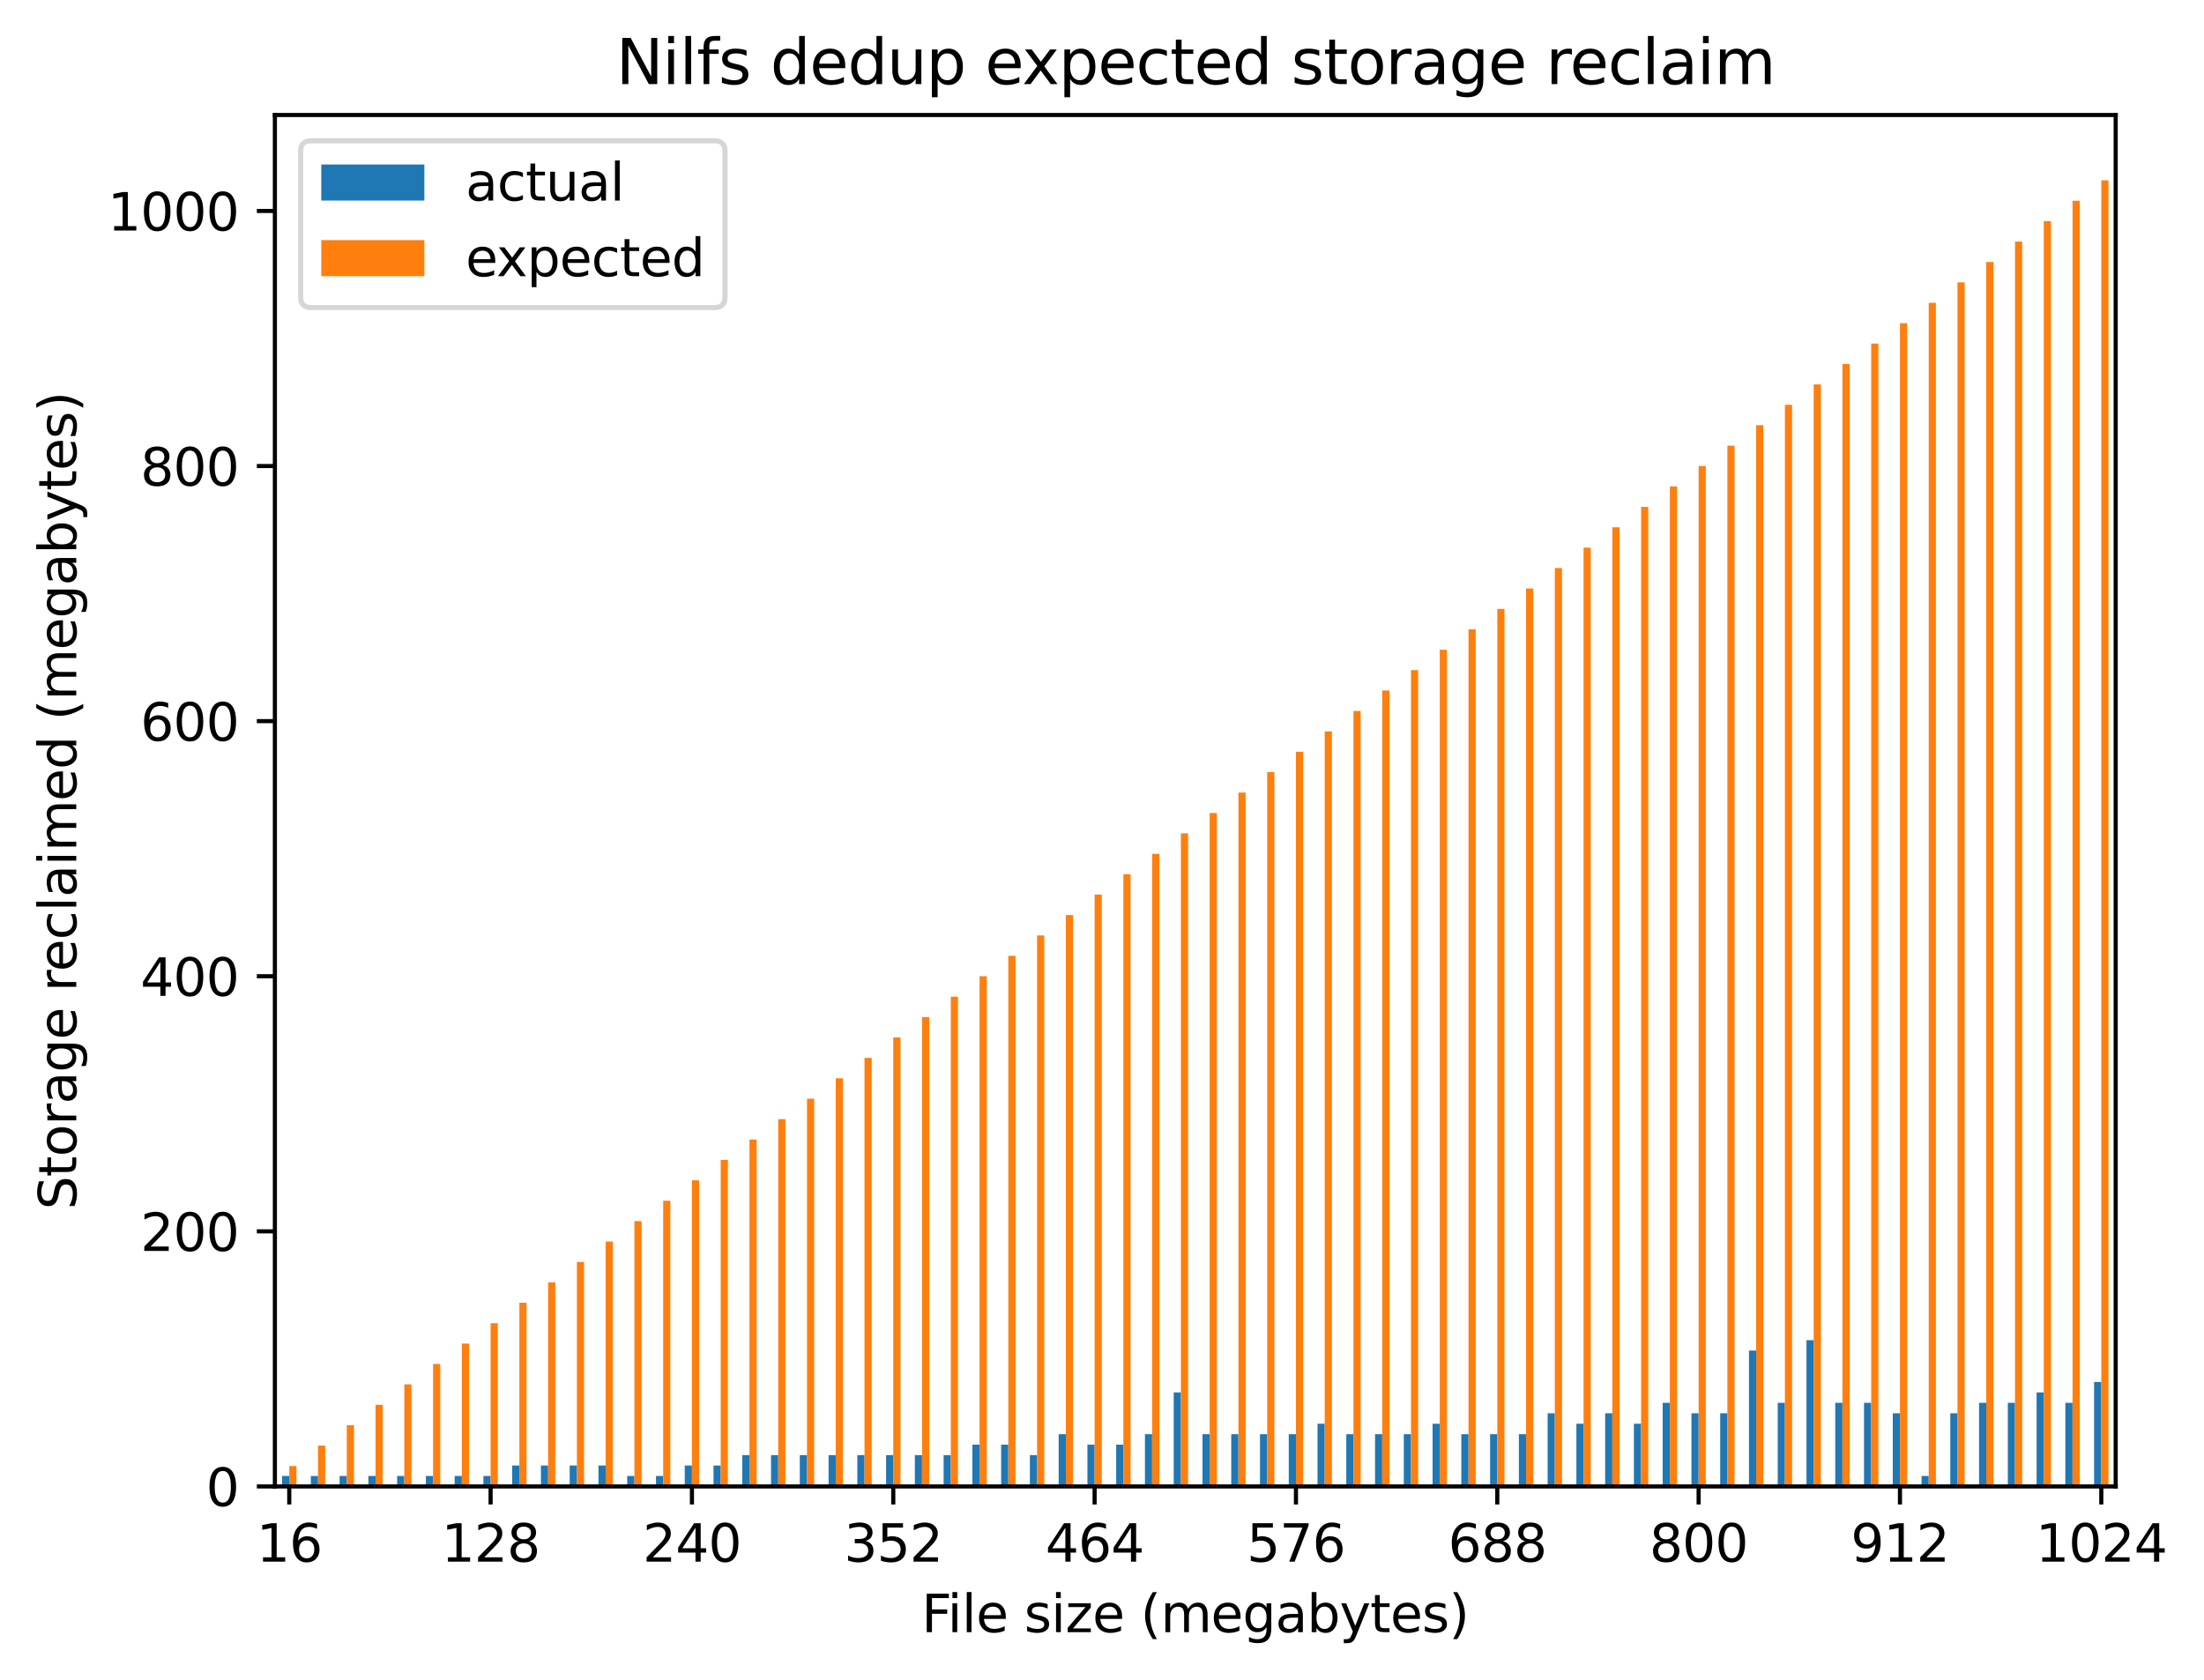 <?xml version="1.0" encoding="utf-8" standalone="no"?>
<!DOCTYPE svg PUBLIC "-//W3C//DTD SVG 1.1//EN"
  "http://www.w3.org/Graphics/SVG/1.1/DTD/svg11.dtd">
<svg xmlns:xlink="http://www.w3.org/1999/xlink" width="427.583pt" height="325.986pt" viewBox="0 0 427.583 325.986" xmlns="http://www.w3.org/2000/svg" version="1.1">
 <defs>
  <style type="text/css">*{stroke-linejoin: round; stroke-linecap: butt}</style>
 </defs>
 <g id="figure_1">
  <g id="patch_1">
   <path d="M 0 325.986 
L 427.583 325.986 
L 427.583 0 
L 0 0 
z
" style="fill: #ffffff"/>
  </g>
  <g id="axes_1">
   <g id="patch_2">
    <path d="M 53.328 288.43 
L 410.448 288.43 
L 410.448 22.318 
L 53.328 22.318 
z
" style="fill: #ffffff"/>
   </g>
   <g id="patch_3">
    <path d="M 54.723 288.43 
L 56.118 288.43 
L 56.118 286.403 
L 54.723 286.403 
z
" clip-path="url(#p78dec96e8c)" style="fill: #1f77b4"/>
   </g>
   <g id="patch_4">
    <path d="M 60.303 288.43 
L 61.698 288.43 
L 61.698 286.403 
L 60.303 286.403 
z
" clip-path="url(#p78dec96e8c)" style="fill: #1f77b4"/>
   </g>
   <g id="patch_5">
    <path d="M 65.883 288.43 
L 67.278 288.43 
L 67.278 286.403 
L 65.883 286.403 
z
" clip-path="url(#p78dec96e8c)" style="fill: #1f77b4"/>
   </g>
   <g id="patch_6">
    <path d="M 71.463 288.43 
L 72.858 288.43 
L 72.858 286.403 
L 71.463 286.403 
z
" clip-path="url(#p78dec96e8c)" style="fill: #1f77b4"/>
   </g>
   <g id="patch_7">
    <path d="M 77.043 288.43 
L 78.438 288.43 
L 78.438 286.403 
L 77.043 286.403 
z
" clip-path="url(#p78dec96e8c)" style="fill: #1f77b4"/>
   </g>
   <g id="patch_8">
    <path d="M 82.623 288.43 
L 84.018 288.43 
L 84.018 286.403 
L 82.623 286.403 
z
" clip-path="url(#p78dec96e8c)" style="fill: #1f77b4"/>
   </g>
   <g id="patch_9">
    <path d="M 88.203 288.43 
L 89.598 288.43 
L 89.598 286.403 
L 88.203 286.403 
z
" clip-path="url(#p78dec96e8c)" style="fill: #1f77b4"/>
   </g>
   <g id="patch_10">
    <path d="M 93.783 288.43 
L 95.178 288.43 
L 95.178 286.403 
L 93.783 286.403 
z
" clip-path="url(#p78dec96e8c)" style="fill: #1f77b4"/>
   </g>
   <g id="patch_11">
    <path d="M 99.363 288.43 
L 100.758 288.43 
L 100.758 284.375 
L 99.363 284.375 
z
" clip-path="url(#p78dec96e8c)" style="fill: #1f77b4"/>
   </g>
   <g id="patch_12">
    <path d="M 104.943 288.43 
L 106.338 288.43 
L 106.338 284.375 
L 104.943 284.375 
z
" clip-path="url(#p78dec96e8c)" style="fill: #1f77b4"/>
   </g>
   <g id="patch_13">
    <path d="M 110.523 288.43 
L 111.918 288.43 
L 111.918 284.375 
L 110.523 284.375 
z
" clip-path="url(#p78dec96e8c)" style="fill: #1f77b4"/>
   </g>
   <g id="patch_14">
    <path d="M 116.103 288.43 
L 117.498 288.43 
L 117.498 284.375 
L 116.103 284.375 
z
" clip-path="url(#p78dec96e8c)" style="fill: #1f77b4"/>
   </g>
   <g id="patch_15">
    <path d="M 121.683 288.43 
L 123.078 288.43 
L 123.078 286.403 
L 121.683 286.403 
z
" clip-path="url(#p78dec96e8c)" style="fill: #1f77b4"/>
   </g>
   <g id="patch_16">
    <path d="M 127.263 288.43 
L 128.658 288.43 
L 128.658 286.403 
L 127.263 286.403 
z
" clip-path="url(#p78dec96e8c)" style="fill: #1f77b4"/>
   </g>
   <g id="patch_17">
    <path d="M 132.843 288.43 
L 134.238 288.43 
L 134.238 284.375 
L 132.843 284.375 
z
" clip-path="url(#p78dec96e8c)" style="fill: #1f77b4"/>
   </g>
   <g id="patch_18">
    <path d="M 138.423 288.43 
L 139.818 288.43 
L 139.818 284.375 
L 138.423 284.375 
z
" clip-path="url(#p78dec96e8c)" style="fill: #1f77b4"/>
   </g>
   <g id="patch_19">
    <path d="M 144.003 288.43 
L 145.398 288.43 
L 145.398 282.348 
L 144.003 282.348 
z
" clip-path="url(#p78dec96e8c)" style="fill: #1f77b4"/>
   </g>
   <g id="patch_20">
    <path d="M 149.583 288.43 
L 150.978 288.43 
L 150.978 282.348 
L 149.583 282.348 
z
" clip-path="url(#p78dec96e8c)" style="fill: #1f77b4"/>
   </g>
   <g id="patch_21">
    <path d="M 155.163 288.43 
L 156.558 288.43 
L 156.558 282.348 
L 155.163 282.348 
z
" clip-path="url(#p78dec96e8c)" style="fill: #1f77b4"/>
   </g>
   <g id="patch_22">
    <path d="M 160.743 288.43 
L 162.138 288.43 
L 162.138 282.348 
L 160.743 282.348 
z
" clip-path="url(#p78dec96e8c)" style="fill: #1f77b4"/>
   </g>
   <g id="patch_23">
    <path d="M 166.323 288.43 
L 167.718 288.43 
L 167.718 282.348 
L 166.323 282.348 
z
" clip-path="url(#p78dec96e8c)" style="fill: #1f77b4"/>
   </g>
   <g id="patch_24">
    <path d="M 171.903 288.43 
L 173.298 288.43 
L 173.298 282.348 
L 171.903 282.348 
z
" clip-path="url(#p78dec96e8c)" style="fill: #1f77b4"/>
   </g>
   <g id="patch_25">
    <path d="M 177.483 288.43 
L 178.878 288.43 
L 178.878 282.348 
L 177.483 282.348 
z
" clip-path="url(#p78dec96e8c)" style="fill: #1f77b4"/>
   </g>
   <g id="patch_26">
    <path d="M 183.063 288.43 
L 184.458 288.43 
L 184.458 282.348 
L 183.063 282.348 
z
" clip-path="url(#p78dec96e8c)" style="fill: #1f77b4"/>
   </g>
   <g id="patch_27">
    <path d="M 188.643 288.43 
L 190.038 288.43 
L 190.038 280.32 
L 188.643 280.32 
z
" clip-path="url(#p78dec96e8c)" style="fill: #1f77b4"/>
   </g>
   <g id="patch_28">
    <path d="M 194.223 288.43 
L 195.618 288.43 
L 195.618 280.32 
L 194.223 280.32 
z
" clip-path="url(#p78dec96e8c)" style="fill: #1f77b4"/>
   </g>
   <g id="patch_29">
    <path d="M 199.803 288.43 
L 201.198 288.43 
L 201.198 282.348 
L 199.803 282.348 
z
" clip-path="url(#p78dec96e8c)" style="fill: #1f77b4"/>
   </g>
   <g id="patch_30">
    <path d="M 205.383 288.43 
L 206.778 288.43 
L 206.778 278.293 
L 205.383 278.293 
z
" clip-path="url(#p78dec96e8c)" style="fill: #1f77b4"/>
   </g>
   <g id="patch_31">
    <path d="M 210.963 288.43 
L 212.358 288.43 
L 212.358 280.32 
L 210.963 280.32 
z
" clip-path="url(#p78dec96e8c)" style="fill: #1f77b4"/>
   </g>
   <g id="patch_32">
    <path d="M 216.543 288.43 
L 217.938 288.43 
L 217.938 280.32 
L 216.543 280.32 
z
" clip-path="url(#p78dec96e8c)" style="fill: #1f77b4"/>
   </g>
   <g id="patch_33">
    <path d="M 222.123 288.43 
L 223.518 288.43 
L 223.518 278.293 
L 222.123 278.293 
z
" clip-path="url(#p78dec96e8c)" style="fill: #1f77b4"/>
   </g>
   <g id="patch_34">
    <path d="M 227.703 288.43 
L 229.098 288.43 
L 229.098 270.182 
L 227.703 270.182 
z
" clip-path="url(#p78dec96e8c)" style="fill: #1f77b4"/>
   </g>
   <g id="patch_35">
    <path d="M 233.283 288.43 
L 234.678 288.43 
L 234.678 278.293 
L 233.283 278.293 
z
" clip-path="url(#p78dec96e8c)" style="fill: #1f77b4"/>
   </g>
   <g id="patch_36">
    <path d="M 238.863 288.43 
L 240.258 288.43 
L 240.258 278.293 
L 238.863 278.293 
z
" clip-path="url(#p78dec96e8c)" style="fill: #1f77b4"/>
   </g>
   <g id="patch_37">
    <path d="M 244.443 288.43 
L 245.838 288.43 
L 245.838 278.293 
L 244.443 278.293 
z
" clip-path="url(#p78dec96e8c)" style="fill: #1f77b4"/>
   </g>
   <g id="patch_38">
    <path d="M 250.023 288.43 
L 251.418 288.43 
L 251.418 278.293 
L 250.023 278.293 
z
" clip-path="url(#p78dec96e8c)" style="fill: #1f77b4"/>
   </g>
   <g id="patch_39">
    <path d="M 255.603 288.43 
L 256.998 288.43 
L 256.998 276.265 
L 255.603 276.265 
z
" clip-path="url(#p78dec96e8c)" style="fill: #1f77b4"/>
   </g>
   <g id="patch_40">
    <path d="M 261.183 288.43 
L 262.578 288.43 
L 262.578 278.293 
L 261.183 278.293 
z
" clip-path="url(#p78dec96e8c)" style="fill: #1f77b4"/>
   </g>
   <g id="patch_41">
    <path d="M 266.763 288.43 
L 268.158 288.43 
L 268.158 278.293 
L 266.763 278.293 
z
" clip-path="url(#p78dec96e8c)" style="fill: #1f77b4"/>
   </g>
   <g id="patch_42">
    <path d="M 272.343 288.43 
L 273.738 288.43 
L 273.738 278.293 
L 272.343 278.293 
z
" clip-path="url(#p78dec96e8c)" style="fill: #1f77b4"/>
   </g>
   <g id="patch_43">
    <path d="M 277.923 288.43 
L 279.318 288.43 
L 279.318 276.265 
L 277.923 276.265 
z
" clip-path="url(#p78dec96e8c)" style="fill: #1f77b4"/>
   </g>
   <g id="patch_44">
    <path d="M 283.503 288.43 
L 284.898 288.43 
L 284.898 278.293 
L 283.503 278.293 
z
" clip-path="url(#p78dec96e8c)" style="fill: #1f77b4"/>
   </g>
   <g id="patch_45">
    <path d="M 289.083 288.43 
L 290.478 288.43 
L 290.478 278.293 
L 289.083 278.293 
z
" clip-path="url(#p78dec96e8c)" style="fill: #1f77b4"/>
   </g>
   <g id="patch_46">
    <path d="M 294.663 288.43 
L 296.058 288.43 
L 296.058 278.293 
L 294.663 278.293 
z
" clip-path="url(#p78dec96e8c)" style="fill: #1f77b4"/>
   </g>
   <g id="patch_47">
    <path d="M 300.243 288.43 
L 301.638 288.43 
L 301.638 274.237 
L 300.243 274.237 
z
" clip-path="url(#p78dec96e8c)" style="fill: #1f77b4"/>
   </g>
   <g id="patch_48">
    <path d="M 305.823 288.43 
L 307.218 288.43 
L 307.218 276.265 
L 305.823 276.265 
z
" clip-path="url(#p78dec96e8c)" style="fill: #1f77b4"/>
   </g>
   <g id="patch_49">
    <path d="M 311.403 288.43 
L 312.798 288.43 
L 312.798 274.237 
L 311.403 274.237 
z
" clip-path="url(#p78dec96e8c)" style="fill: #1f77b4"/>
   </g>
   <g id="patch_50">
    <path d="M 316.983 288.43 
L 318.378 288.43 
L 318.378 276.265 
L 316.983 276.265 
z
" clip-path="url(#p78dec96e8c)" style="fill: #1f77b4"/>
   </g>
   <g id="patch_51">
    <path d="M 322.563 288.43 
L 323.958 288.43 
L 323.958 272.21 
L 322.563 272.21 
z
" clip-path="url(#p78dec96e8c)" style="fill: #1f77b4"/>
   </g>
   <g id="patch_52">
    <path d="M 328.143 288.43 
L 329.538 288.43 
L 329.538 274.237 
L 328.143 274.237 
z
" clip-path="url(#p78dec96e8c)" style="fill: #1f77b4"/>
   </g>
   <g id="patch_53">
    <path d="M 333.723 288.43 
L 335.118 288.43 
L 335.118 274.237 
L 333.723 274.237 
z
" clip-path="url(#p78dec96e8c)" style="fill: #1f77b4"/>
   </g>
   <g id="patch_54">
    <path d="M 339.303 288.43 
L 340.698 288.43 
L 340.698 262.072 
L 339.303 262.072 
z
" clip-path="url(#p78dec96e8c)" style="fill: #1f77b4"/>
   </g>
   <g id="patch_55">
    <path d="M 344.883 288.43 
L 346.278 288.43 
L 346.278 272.21 
L 344.883 272.21 
z
" clip-path="url(#p78dec96e8c)" style="fill: #1f77b4"/>
   </g>
   <g id="patch_56">
    <path d="M 350.463 288.43 
L 351.858 288.43 
L 351.858 260.045 
L 350.463 260.045 
z
" clip-path="url(#p78dec96e8c)" style="fill: #1f77b4"/>
   </g>
   <g id="patch_57">
    <path d="M 356.043 288.43 
L 357.438 288.43 
L 357.438 272.21 
L 356.043 272.21 
z
" clip-path="url(#p78dec96e8c)" style="fill: #1f77b4"/>
   </g>
   <g id="patch_58">
    <path d="M 361.623 288.43 
L 363.018 288.43 
L 363.018 272.21 
L 361.623 272.21 
z
" clip-path="url(#p78dec96e8c)" style="fill: #1f77b4"/>
   </g>
   <g id="patch_59">
    <path d="M 367.203 288.43 
L 368.598 288.43 
L 368.598 274.237 
L 367.203 274.237 
z
" clip-path="url(#p78dec96e8c)" style="fill: #1f77b4"/>
   </g>
   <g id="patch_60">
    <path d="M 372.783 288.43 
L 374.178 288.43 
L 374.178 286.403 
L 372.783 286.403 
z
" clip-path="url(#p78dec96e8c)" style="fill: #1f77b4"/>
   </g>
   <g id="patch_61">
    <path d="M 378.363 288.43 
L 379.758 288.43 
L 379.758 274.237 
L 378.363 274.237 
z
" clip-path="url(#p78dec96e8c)" style="fill: #1f77b4"/>
   </g>
   <g id="patch_62">
    <path d="M 383.943 288.43 
L 385.338 288.43 
L 385.338 272.21 
L 383.943 272.21 
z
" clip-path="url(#p78dec96e8c)" style="fill: #1f77b4"/>
   </g>
   <g id="patch_63">
    <path d="M 389.523 288.43 
L 390.918 288.43 
L 390.918 272.21 
L 389.523 272.21 
z
" clip-path="url(#p78dec96e8c)" style="fill: #1f77b4"/>
   </g>
   <g id="patch_64">
    <path d="M 395.103 288.43 
L 396.498 288.43 
L 396.498 270.182 
L 395.103 270.182 
z
" clip-path="url(#p78dec96e8c)" style="fill: #1f77b4"/>
   </g>
   <g id="patch_65">
    <path d="M 400.683 288.43 
L 402.078 288.43 
L 402.078 272.21 
L 400.683 272.21 
z
" clip-path="url(#p78dec96e8c)" style="fill: #1f77b4"/>
   </g>
   <g id="patch_66">
    <path d="M 406.263 288.43 
L 407.658 288.43 
L 407.658 268.155 
L 406.263 268.155 
z
" clip-path="url(#p78dec96e8c)" style="fill: #1f77b4"/>
   </g>
   <g id="patch_67">
    <path d="M 56.118 288.43 
L 57.513 288.43 
L 57.513 284.47 
L 56.118 284.47 
z
" clip-path="url(#p78dec96e8c)" style="fill: #ff7f0e"/>
   </g>
   <g id="patch_68">
    <path d="M 61.698 288.43 
L 63.093 288.43 
L 63.093 280.51 
L 61.698 280.51 
z
" clip-path="url(#p78dec96e8c)" style="fill: #ff7f0e"/>
   </g>
   <g id="patch_69">
    <path d="M 67.278 288.43 
L 68.673 288.43 
L 68.673 276.55 
L 67.278 276.55 
z
" clip-path="url(#p78dec96e8c)" style="fill: #ff7f0e"/>
   </g>
   <g id="patch_70">
    <path d="M 72.858 288.43 
L 74.253 288.43 
L 74.253 272.59 
L 72.858 272.59 
z
" clip-path="url(#p78dec96e8c)" style="fill: #ff7f0e"/>
   </g>
   <g id="patch_71">
    <path d="M 78.438 288.43 
L 79.833 288.43 
L 79.833 268.63 
L 78.438 268.63 
z
" clip-path="url(#p78dec96e8c)" style="fill: #ff7f0e"/>
   </g>
   <g id="patch_72">
    <path d="M 84.018 288.43 
L 85.413 288.43 
L 85.413 264.67 
L 84.018 264.67 
z
" clip-path="url(#p78dec96e8c)" style="fill: #ff7f0e"/>
   </g>
   <g id="patch_73">
    <path d="M 89.598 288.43 
L 90.993 288.43 
L 90.993 260.71 
L 89.598 260.71 
z
" clip-path="url(#p78dec96e8c)" style="fill: #ff7f0e"/>
   </g>
   <g id="patch_74">
    <path d="M 95.178 288.43 
L 96.573 288.43 
L 96.573 256.75 
L 95.178 256.75 
z
" clip-path="url(#p78dec96e8c)" style="fill: #ff7f0e"/>
   </g>
   <g id="patch_75">
    <path d="M 100.758 288.43 
L 102.153 288.43 
L 102.153 252.79 
L 100.758 252.79 
z
" clip-path="url(#p78dec96e8c)" style="fill: #ff7f0e"/>
   </g>
   <g id="patch_76">
    <path d="M 106.338 288.43 
L 107.733 288.43 
L 107.733 248.83 
L 106.338 248.83 
z
" clip-path="url(#p78dec96e8c)" style="fill: #ff7f0e"/>
   </g>
   <g id="patch_77">
    <path d="M 111.918 288.43 
L 113.313 288.43 
L 113.313 244.87 
L 111.918 244.87 
z
" clip-path="url(#p78dec96e8c)" style="fill: #ff7f0e"/>
   </g>
   <g id="patch_78">
    <path d="M 117.498 288.43 
L 118.893 288.43 
L 118.893 240.91 
L 117.498 240.91 
z
" clip-path="url(#p78dec96e8c)" style="fill: #ff7f0e"/>
   </g>
   <g id="patch_79">
    <path d="M 123.078 288.43 
L 124.473 288.43 
L 124.473 236.95 
L 123.078 236.95 
z
" clip-path="url(#p78dec96e8c)" style="fill: #ff7f0e"/>
   </g>
   <g id="patch_80">
    <path d="M 128.658 288.43 
L 130.053 288.43 
L 130.053 232.99 
L 128.658 232.99 
z
" clip-path="url(#p78dec96e8c)" style="fill: #ff7f0e"/>
   </g>
   <g id="patch_81">
    <path d="M 134.238 288.43 
L 135.633 288.43 
L 135.633 229.03 
L 134.238 229.03 
z
" clip-path="url(#p78dec96e8c)" style="fill: #ff7f0e"/>
   </g>
   <g id="patch_82">
    <path d="M 139.818 288.43 
L 141.213 288.43 
L 141.213 225.07 
L 139.818 225.07 
z
" clip-path="url(#p78dec96e8c)" style="fill: #ff7f0e"/>
   </g>
   <g id="patch_83">
    <path d="M 145.398 288.43 
L 146.793 288.43 
L 146.793 221.11 
L 145.398 221.11 
z
" clip-path="url(#p78dec96e8c)" style="fill: #ff7f0e"/>
   </g>
   <g id="patch_84">
    <path d="M 150.978 288.43 
L 152.373 288.43 
L 152.373 217.15 
L 150.978 217.15 
z
" clip-path="url(#p78dec96e8c)" style="fill: #ff7f0e"/>
   </g>
   <g id="patch_85">
    <path d="M 156.558 288.43 
L 157.953 288.43 
L 157.953 213.19 
L 156.558 213.19 
z
" clip-path="url(#p78dec96e8c)" style="fill: #ff7f0e"/>
   </g>
   <g id="patch_86">
    <path d="M 162.138 288.43 
L 163.533 288.43 
L 163.533 209.23 
L 162.138 209.23 
z
" clip-path="url(#p78dec96e8c)" style="fill: #ff7f0e"/>
   </g>
   <g id="patch_87">
    <path d="M 167.718 288.43 
L 169.113 288.43 
L 169.113 205.27 
L 167.718 205.27 
z
" clip-path="url(#p78dec96e8c)" style="fill: #ff7f0e"/>
   </g>
   <g id="patch_88">
    <path d="M 173.298 288.43 
L 174.693 288.43 
L 174.693 201.31 
L 173.298 201.31 
z
" clip-path="url(#p78dec96e8c)" style="fill: #ff7f0e"/>
   </g>
   <g id="patch_89">
    <path d="M 178.878 288.43 
L 180.273 288.43 
L 180.273 197.35 
L 178.878 197.35 
z
" clip-path="url(#p78dec96e8c)" style="fill: #ff7f0e"/>
   </g>
   <g id="patch_90">
    <path d="M 184.458 288.43 
L 185.853 288.43 
L 185.853 193.39 
L 184.458 193.39 
z
" clip-path="url(#p78dec96e8c)" style="fill: #ff7f0e"/>
   </g>
   <g id="patch_91">
    <path d="M 190.038 288.43 
L 191.433 288.43 
L 191.433 189.43 
L 190.038 189.43 
z
" clip-path="url(#p78dec96e8c)" style="fill: #ff7f0e"/>
   </g>
   <g id="patch_92">
    <path d="M 195.618 288.43 
L 197.013 288.43 
L 197.013 185.47 
L 195.618 185.47 
z
" clip-path="url(#p78dec96e8c)" style="fill: #ff7f0e"/>
   </g>
   <g id="patch_93">
    <path d="M 201.198 288.43 
L 202.593 288.43 
L 202.593 181.51 
L 201.198 181.51 
z
" clip-path="url(#p78dec96e8c)" style="fill: #ff7f0e"/>
   </g>
   <g id="patch_94">
    <path d="M 206.778 288.43 
L 208.173 288.43 
L 208.173 177.55 
L 206.778 177.55 
z
" clip-path="url(#p78dec96e8c)" style="fill: #ff7f0e"/>
   </g>
   <g id="patch_95">
    <path d="M 212.358 288.43 
L 213.753 288.43 
L 213.753 173.59 
L 212.358 173.59 
z
" clip-path="url(#p78dec96e8c)" style="fill: #ff7f0e"/>
   </g>
   <g id="patch_96">
    <path d="M 217.938 288.43 
L 219.333 288.43 
L 219.333 169.63 
L 217.938 169.63 
z
" clip-path="url(#p78dec96e8c)" style="fill: #ff7f0e"/>
   </g>
   <g id="patch_97">
    <path d="M 223.518 288.43 
L 224.913 288.43 
L 224.913 165.67 
L 223.518 165.67 
z
" clip-path="url(#p78dec96e8c)" style="fill: #ff7f0e"/>
   </g>
   <g id="patch_98">
    <path d="M 229.098 288.43 
L 230.493 288.43 
L 230.493 161.71 
L 229.098 161.71 
z
" clip-path="url(#p78dec96e8c)" style="fill: #ff7f0e"/>
   </g>
   <g id="patch_99">
    <path d="M 234.678 288.43 
L 236.073 288.43 
L 236.073 157.75 
L 234.678 157.75 
z
" clip-path="url(#p78dec96e8c)" style="fill: #ff7f0e"/>
   </g>
   <g id="patch_100">
    <path d="M 240.258 288.43 
L 241.653 288.43 
L 241.653 153.79 
L 240.258 153.79 
z
" clip-path="url(#p78dec96e8c)" style="fill: #ff7f0e"/>
   </g>
   <g id="patch_101">
    <path d="M 245.838 288.43 
L 247.233 288.43 
L 247.233 149.83 
L 245.838 149.83 
z
" clip-path="url(#p78dec96e8c)" style="fill: #ff7f0e"/>
   </g>
   <g id="patch_102">
    <path d="M 251.418 288.43 
L 252.813 288.43 
L 252.813 145.87 
L 251.418 145.87 
z
" clip-path="url(#p78dec96e8c)" style="fill: #ff7f0e"/>
   </g>
   <g id="patch_103">
    <path d="M 256.998 288.43 
L 258.393 288.43 
L 258.393 141.91 
L 256.998 141.91 
z
" clip-path="url(#p78dec96e8c)" style="fill: #ff7f0e"/>
   </g>
   <g id="patch_104">
    <path d="M 262.578 288.43 
L 263.973 288.43 
L 263.973 137.95 
L 262.578 137.95 
z
" clip-path="url(#p78dec96e8c)" style="fill: #ff7f0e"/>
   </g>
   <g id="patch_105">
    <path d="M 268.158 288.43 
L 269.553 288.43 
L 269.553 133.99 
L 268.158 133.99 
z
" clip-path="url(#p78dec96e8c)" style="fill: #ff7f0e"/>
   </g>
   <g id="patch_106">
    <path d="M 273.738 288.43 
L 275.133 288.43 
L 275.133 130.03 
L 273.738 130.03 
z
" clip-path="url(#p78dec96e8c)" style="fill: #ff7f0e"/>
   </g>
   <g id="patch_107">
    <path d="M 279.318 288.43 
L 280.713 288.43 
L 280.713 126.07 
L 279.318 126.07 
z
" clip-path="url(#p78dec96e8c)" style="fill: #ff7f0e"/>
   </g>
   <g id="patch_108">
    <path d="M 284.898 288.43 
L 286.293 288.43 
L 286.293 122.11 
L 284.898 122.11 
z
" clip-path="url(#p78dec96e8c)" style="fill: #ff7f0e"/>
   </g>
   <g id="patch_109">
    <path d="M 290.478 288.43 
L 291.873 288.43 
L 291.873 118.15 
L 290.478 118.15 
z
" clip-path="url(#p78dec96e8c)" style="fill: #ff7f0e"/>
   </g>
   <g id="patch_110">
    <path d="M 296.058 288.43 
L 297.453 288.43 
L 297.453 114.19 
L 296.058 114.19 
z
" clip-path="url(#p78dec96e8c)" style="fill: #ff7f0e"/>
   </g>
   <g id="patch_111">
    <path d="M 301.638 288.43 
L 303.033 288.43 
L 303.033 110.23 
L 301.638 110.23 
z
" clip-path="url(#p78dec96e8c)" style="fill: #ff7f0e"/>
   </g>
   <g id="patch_112">
    <path d="M 307.218 288.43 
L 308.613 288.43 
L 308.613 106.27 
L 307.218 106.27 
z
" clip-path="url(#p78dec96e8c)" style="fill: #ff7f0e"/>
   </g>
   <g id="patch_113">
    <path d="M 312.798 288.43 
L 314.193 288.43 
L 314.193 102.31 
L 312.798 102.31 
z
" clip-path="url(#p78dec96e8c)" style="fill: #ff7f0e"/>
   </g>
   <g id="patch_114">
    <path d="M 318.378 288.43 
L 319.773 288.43 
L 319.773 98.35 
L 318.378 98.35 
z
" clip-path="url(#p78dec96e8c)" style="fill: #ff7f0e"/>
   </g>
   <g id="patch_115">
    <path d="M 323.958 288.43 
L 325.353 288.43 
L 325.353 94.39 
L 323.958 94.39 
z
" clip-path="url(#p78dec96e8c)" style="fill: #ff7f0e"/>
   </g>
   <g id="patch_116">
    <path d="M 329.538 288.43 
L 330.933 288.43 
L 330.933 90.43 
L 329.538 90.43 
z
" clip-path="url(#p78dec96e8c)" style="fill: #ff7f0e"/>
   </g>
   <g id="patch_117">
    <path d="M 335.118 288.43 
L 336.513 288.43 
L 336.513 86.47 
L 335.118 86.47 
z
" clip-path="url(#p78dec96e8c)" style="fill: #ff7f0e"/>
   </g>
   <g id="patch_118">
    <path d="M 340.698 288.43 
L 342.093 288.43 
L 342.093 82.51 
L 340.698 82.51 
z
" clip-path="url(#p78dec96e8c)" style="fill: #ff7f0e"/>
   </g>
   <g id="patch_119">
    <path d="M 346.278 288.43 
L 347.673 288.43 
L 347.673 78.55 
L 346.278 78.55 
z
" clip-path="url(#p78dec96e8c)" style="fill: #ff7f0e"/>
   </g>
   <g id="patch_120">
    <path d="M 351.858 288.43 
L 353.253 288.43 
L 353.253 74.59 
L 351.858 74.59 
z
" clip-path="url(#p78dec96e8c)" style="fill: #ff7f0e"/>
   </g>
   <g id="patch_121">
    <path d="M 357.438 288.43 
L 358.833 288.43 
L 358.833 70.63 
L 357.438 70.63 
z
" clip-path="url(#p78dec96e8c)" style="fill: #ff7f0e"/>
   </g>
   <g id="patch_122">
    <path d="M 363.018 288.43 
L 364.413 288.43 
L 364.413 66.67 
L 363.018 66.67 
z
" clip-path="url(#p78dec96e8c)" style="fill: #ff7f0e"/>
   </g>
   <g id="patch_123">
    <path d="M 368.598 288.43 
L 369.993 288.43 
L 369.993 62.71 
L 368.598 62.71 
z
" clip-path="url(#p78dec96e8c)" style="fill: #ff7f0e"/>
   </g>
   <g id="patch_124">
    <path d="M 374.178 288.43 
L 375.573 288.43 
L 375.573 58.75 
L 374.178 58.75 
z
" clip-path="url(#p78dec96e8c)" style="fill: #ff7f0e"/>
   </g>
   <g id="patch_125">
    <path d="M 379.758 288.43 
L 381.153 288.43 
L 381.153 54.79 
L 379.758 54.79 
z
" clip-path="url(#p78dec96e8c)" style="fill: #ff7f0e"/>
   </g>
   <g id="patch_126">
    <path d="M 385.338 288.43 
L 386.733 288.43 
L 386.733 50.83 
L 385.338 50.83 
z
" clip-path="url(#p78dec96e8c)" style="fill: #ff7f0e"/>
   </g>
   <g id="patch_127">
    <path d="M 390.918 288.43 
L 392.313 288.43 
L 392.313 46.87 
L 390.918 46.87 
z
" clip-path="url(#p78dec96e8c)" style="fill: #ff7f0e"/>
   </g>
   <g id="patch_128">
    <path d="M 396.498 288.43 
L 397.893 288.43 
L 397.893 42.91 
L 396.498 42.91 
z
" clip-path="url(#p78dec96e8c)" style="fill: #ff7f0e"/>
   </g>
   <g id="patch_129">
    <path d="M 402.078 288.43 
L 403.473 288.43 
L 403.473 38.95 
L 402.078 38.95 
z
" clip-path="url(#p78dec96e8c)" style="fill: #ff7f0e"/>
   </g>
   <g id="patch_130">
    <path d="M 407.658 288.43 
L 409.053 288.43 
L 409.053 34.99 
L 407.658 34.99 
z
" clip-path="url(#p78dec96e8c)" style="fill: #ff7f0e"/>
   </g>
   <g id="matplotlib.axis_1">
    <g id="xtick_1">
     <g id="line2d_1">
      <defs>
       <path id="mc621e37def" d="M 0 0 
L 0 3.5 
" style="stroke: #000000; stroke-width: 0.8"/>
      </defs>
      <g>
       <use xlink:href="#mc621e37def" x="56.118" y="288.43" style="stroke: #000000; stroke-width: 0.8"/>
      </g>
     </g>
     <g id="text_1">
      <!-- 16 -->
      <g transform="translate(49.756 303.029) scale(0.1 -0.1)">
       <defs>
        <path id="DejaVuSans-31" d="M 794 531 
L 1825 531 
L 1825 4091 
L 703 3866 
L 703 4441 
L 1819 4666 
L 2450 4666 
L 2450 531 
L 3481 531 
L 3481 0 
L 794 0 
L 794 531 
z
" transform="scale(0.016)"/>
        <path id="DejaVuSans-36" d="M 2113 2584 
Q 1688 2584 1439 2293 
Q 1191 2003 1191 1497 
Q 1191 994 1439 701 
Q 1688 409 2113 409 
Q 2538 409 2786 701 
Q 3034 994 3034 1497 
Q 3034 2003 2786 2293 
Q 2538 2584 2113 2584 
z
M 3366 4563 
L 3366 3988 
Q 3128 4100 2886 4159 
Q 2644 4219 2406 4219 
Q 1781 4219 1451 3797 
Q 1122 3375 1075 2522 
Q 1259 2794 1537 2939 
Q 1816 3084 2150 3084 
Q 2853 3084 3261 2657 
Q 3669 2231 3669 1497 
Q 3669 778 3244 343 
Q 2819 -91 2113 -91 
Q 1303 -91 875 529 
Q 447 1150 447 2328 
Q 447 3434 972 4092 
Q 1497 4750 2381 4750 
Q 2619 4750 2861 4703 
Q 3103 4656 3366 4563 
z
" transform="scale(0.016)"/>
       </defs>
       <use xlink:href="#DejaVuSans-31"/>
       <use xlink:href="#DejaVuSans-36" x="63.623"/>
      </g>
     </g>
    </g>
    <g id="xtick_2">
     <g id="line2d_2">
      <g>
       <use xlink:href="#mc621e37def" x="95.178" y="288.43" style="stroke: #000000; stroke-width: 0.8"/>
      </g>
     </g>
     <g id="text_2">
      <!-- 128 -->
      <g transform="translate(85.634 303.029) scale(0.1 -0.1)">
       <defs>
        <path id="DejaVuSans-32" d="M 1228 531 
L 3431 531 
L 3431 0 
L 469 0 
L 469 531 
Q 828 903 1448 1529 
Q 2069 2156 2228 2338 
Q 2531 2678 2651 2914 
Q 2772 3150 2772 3378 
Q 2772 3750 2511 3984 
Q 2250 4219 1831 4219 
Q 1534 4219 1204 4116 
Q 875 4013 500 3803 
L 500 4441 
Q 881 4594 1212 4672 
Q 1544 4750 1819 4750 
Q 2544 4750 2975 4387 
Q 3406 4025 3406 3419 
Q 3406 3131 3298 2873 
Q 3191 2616 2906 2266 
Q 2828 2175 2409 1742 
Q 1991 1309 1228 531 
z
" transform="scale(0.016)"/>
        <path id="DejaVuSans-38" d="M 2034 2216 
Q 1584 2216 1326 1975 
Q 1069 1734 1069 1313 
Q 1069 891 1326 650 
Q 1584 409 2034 409 
Q 2484 409 2743 651 
Q 3003 894 3003 1313 
Q 3003 1734 2745 1975 
Q 2488 2216 2034 2216 
z
M 1403 2484 
Q 997 2584 770 2862 
Q 544 3141 544 3541 
Q 544 4100 942 4425 
Q 1341 4750 2034 4750 
Q 2731 4750 3128 4425 
Q 3525 4100 3525 3541 
Q 3525 3141 3298 2862 
Q 3072 2584 2669 2484 
Q 3125 2378 3379 2068 
Q 3634 1759 3634 1313 
Q 3634 634 3220 271 
Q 2806 -91 2034 -91 
Q 1263 -91 848 271 
Q 434 634 434 1313 
Q 434 1759 690 2068 
Q 947 2378 1403 2484 
z
M 1172 3481 
Q 1172 3119 1398 2916 
Q 1625 2713 2034 2713 
Q 2441 2713 2670 2916 
Q 2900 3119 2900 3481 
Q 2900 3844 2670 4047 
Q 2441 4250 2034 4250 
Q 1625 4250 1398 4047 
Q 1172 3844 1172 3481 
z
" transform="scale(0.016)"/>
       </defs>
       <use xlink:href="#DejaVuSans-31"/>
       <use xlink:href="#DejaVuSans-32" x="63.623"/>
       <use xlink:href="#DejaVuSans-38" x="127.246"/>
      </g>
     </g>
    </g>
    <g id="xtick_3">
     <g id="line2d_3">
      <g>
       <use xlink:href="#mc621e37def" x="134.238" y="288.43" style="stroke: #000000; stroke-width: 0.8"/>
      </g>
     </g>
     <g id="text_3">
      <!-- 240 -->
      <g transform="translate(124.694 303.029) scale(0.1 -0.1)">
       <defs>
        <path id="DejaVuSans-34" d="M 2419 4116 
L 825 1625 
L 2419 1625 
L 2419 4116 
z
M 2253 4666 
L 3047 4666 
L 3047 1625 
L 3713 1625 
L 3713 1100 
L 3047 1100 
L 3047 0 
L 2419 0 
L 2419 1100 
L 313 1100 
L 313 1709 
L 2253 4666 
z
" transform="scale(0.016)"/>
        <path id="DejaVuSans-30" d="M 2034 4250 
Q 1547 4250 1301 3770 
Q 1056 3291 1056 2328 
Q 1056 1369 1301 889 
Q 1547 409 2034 409 
Q 2525 409 2770 889 
Q 3016 1369 3016 2328 
Q 3016 3291 2770 3770 
Q 2525 4250 2034 4250 
z
M 2034 4750 
Q 2819 4750 3233 4129 
Q 3647 3509 3647 2328 
Q 3647 1150 3233 529 
Q 2819 -91 2034 -91 
Q 1250 -91 836 529 
Q 422 1150 422 2328 
Q 422 3509 836 4129 
Q 1250 4750 2034 4750 
z
" transform="scale(0.016)"/>
       </defs>
       <use xlink:href="#DejaVuSans-32"/>
       <use xlink:href="#DejaVuSans-34" x="63.623"/>
       <use xlink:href="#DejaVuSans-30" x="127.246"/>
      </g>
     </g>
    </g>
    <g id="xtick_4">
     <g id="line2d_4">
      <g>
       <use xlink:href="#mc621e37def" x="173.298" y="288.43" style="stroke: #000000; stroke-width: 0.8"/>
      </g>
     </g>
     <g id="text_4">
      <!-- 352 -->
      <g transform="translate(163.754 303.029) scale(0.1 -0.1)">
       <defs>
        <path id="DejaVuSans-33" d="M 2597 2516 
Q 3050 2419 3304 2112 
Q 3559 1806 3559 1356 
Q 3559 666 3084 287 
Q 2609 -91 1734 -91 
Q 1441 -91 1130 -33 
Q 819 25 488 141 
L 488 750 
Q 750 597 1062 519 
Q 1375 441 1716 441 
Q 2309 441 2620 675 
Q 2931 909 2931 1356 
Q 2931 1769 2642 2001 
Q 2353 2234 1838 2234 
L 1294 2234 
L 1294 2753 
L 1863 2753 
Q 2328 2753 2575 2939 
Q 2822 3125 2822 3475 
Q 2822 3834 2567 4026 
Q 2313 4219 1838 4219 
Q 1578 4219 1281 4162 
Q 984 4106 628 3988 
L 628 4550 
Q 988 4650 1302 4700 
Q 1616 4750 1894 4750 
Q 2613 4750 3031 4423 
Q 3450 4097 3450 3541 
Q 3450 3153 3228 2886 
Q 3006 2619 2597 2516 
z
" transform="scale(0.016)"/>
        <path id="DejaVuSans-35" d="M 691 4666 
L 3169 4666 
L 3169 4134 
L 1269 4134 
L 1269 2991 
Q 1406 3038 1543 3061 
Q 1681 3084 1819 3084 
Q 2600 3084 3056 2656 
Q 3513 2228 3513 1497 
Q 3513 744 3044 326 
Q 2575 -91 1722 -91 
Q 1428 -91 1123 -41 
Q 819 9 494 109 
L 494 744 
Q 775 591 1075 516 
Q 1375 441 1709 441 
Q 2250 441 2565 725 
Q 2881 1009 2881 1497 
Q 2881 1984 2565 2268 
Q 2250 2553 1709 2553 
Q 1456 2553 1204 2497 
Q 953 2441 691 2322 
L 691 4666 
z
" transform="scale(0.016)"/>
       </defs>
       <use xlink:href="#DejaVuSans-33"/>
       <use xlink:href="#DejaVuSans-35" x="63.623"/>
       <use xlink:href="#DejaVuSans-32" x="127.246"/>
      </g>
     </g>
    </g>
    <g id="xtick_5">
     <g id="line2d_5">
      <g>
       <use xlink:href="#mc621e37def" x="212.358" y="288.43" style="stroke: #000000; stroke-width: 0.8"/>
      </g>
     </g>
     <g id="text_5">
      <!-- 464 -->
      <g transform="translate(202.814 303.029) scale(0.1 -0.1)">
       <use xlink:href="#DejaVuSans-34"/>
       <use xlink:href="#DejaVuSans-36" x="63.623"/>
       <use xlink:href="#DejaVuSans-34" x="127.246"/>
      </g>
     </g>
    </g>
    <g id="xtick_6">
     <g id="line2d_6">
      <g>
       <use xlink:href="#mc621e37def" x="251.418" y="288.43" style="stroke: #000000; stroke-width: 0.8"/>
      </g>
     </g>
     <g id="text_6">
      <!-- 576 -->
      <g transform="translate(241.874 303.029) scale(0.1 -0.1)">
       <defs>
        <path id="DejaVuSans-37" d="M 525 4666 
L 3525 4666 
L 3525 4397 
L 1831 0 
L 1172 0 
L 2766 4134 
L 525 4134 
L 525 4666 
z
" transform="scale(0.016)"/>
       </defs>
       <use xlink:href="#DejaVuSans-35"/>
       <use xlink:href="#DejaVuSans-37" x="63.623"/>
       <use xlink:href="#DejaVuSans-36" x="127.246"/>
      </g>
     </g>
    </g>
    <g id="xtick_7">
     <g id="line2d_7">
      <g>
       <use xlink:href="#mc621e37def" x="290.478" y="288.43" style="stroke: #000000; stroke-width: 0.8"/>
      </g>
     </g>
     <g id="text_7">
      <!-- 688 -->
      <g transform="translate(280.934 303.029) scale(0.1 -0.1)">
       <use xlink:href="#DejaVuSans-36"/>
       <use xlink:href="#DejaVuSans-38" x="63.623"/>
       <use xlink:href="#DejaVuSans-38" x="127.246"/>
      </g>
     </g>
    </g>
    <g id="xtick_8">
     <g id="line2d_8">
      <g>
       <use xlink:href="#mc621e37def" x="329.538" y="288.43" style="stroke: #000000; stroke-width: 0.8"/>
      </g>
     </g>
     <g id="text_8">
      <!-- 800 -->
      <g transform="translate(319.994 303.029) scale(0.1 -0.1)">
       <use xlink:href="#DejaVuSans-38"/>
       <use xlink:href="#DejaVuSans-30" x="63.623"/>
       <use xlink:href="#DejaVuSans-30" x="127.246"/>
      </g>
     </g>
    </g>
    <g id="xtick_9">
     <g id="line2d_9">
      <g>
       <use xlink:href="#mc621e37def" x="368.598" y="288.43" style="stroke: #000000; stroke-width: 0.8"/>
      </g>
     </g>
     <g id="text_9">
      <!-- 912 -->
      <g transform="translate(359.054 303.029) scale(0.1 -0.1)">
       <defs>
        <path id="DejaVuSans-39" d="M 703 97 
L 703 672 
Q 941 559 1184 500 
Q 1428 441 1663 441 
Q 2288 441 2617 861 
Q 2947 1281 2994 2138 
Q 2813 1869 2534 1725 
Q 2256 1581 1919 1581 
Q 1219 1581 811 2004 
Q 403 2428 403 3163 
Q 403 3881 828 4315 
Q 1253 4750 1959 4750 
Q 2769 4750 3195 4129 
Q 3622 3509 3622 2328 
Q 3622 1225 3098 567 
Q 2575 -91 1691 -91 
Q 1453 -91 1209 -44 
Q 966 3 703 97 
z
M 1959 2075 
Q 2384 2075 2632 2365 
Q 2881 2656 2881 3163 
Q 2881 3666 2632 3958 
Q 2384 4250 1959 4250 
Q 1534 4250 1286 3958 
Q 1038 3666 1038 3163 
Q 1038 2656 1286 2365 
Q 1534 2075 1959 2075 
z
" transform="scale(0.016)"/>
       </defs>
       <use xlink:href="#DejaVuSans-39"/>
       <use xlink:href="#DejaVuSans-31" x="63.623"/>
       <use xlink:href="#DejaVuSans-32" x="127.246"/>
      </g>
     </g>
    </g>
    <g id="xtick_10">
     <g id="line2d_10">
      <g>
       <use xlink:href="#mc621e37def" x="407.658" y="288.43" style="stroke: #000000; stroke-width: 0.8"/>
      </g>
     </g>
     <g id="text_10">
      <!-- 1024 -->
      <g transform="translate(394.933 303.029) scale(0.1 -0.1)">
       <use xlink:href="#DejaVuSans-31"/>
       <use xlink:href="#DejaVuSans-30" x="63.623"/>
       <use xlink:href="#DejaVuSans-32" x="127.246"/>
       <use xlink:href="#DejaVuSans-34" x="190.869"/>
      </g>
     </g>
    </g>
    <g id="text_11">
     <!-- File size (megabytes) -->
     <g transform="translate(178.786 316.707) scale(0.1 -0.1)">
      <defs>
       <path id="DejaVuSans-46" d="M 628 4666 
L 3309 4666 
L 3309 4134 
L 1259 4134 
L 1259 2759 
L 3109 2759 
L 3109 2228 
L 1259 2228 
L 1259 0 
L 628 0 
L 628 4666 
z
" transform="scale(0.016)"/>
       <path id="DejaVuSans-69" d="M 603 3500 
L 1178 3500 
L 1178 0 
L 603 0 
L 603 3500 
z
M 603 4863 
L 1178 4863 
L 1178 4134 
L 603 4134 
L 603 4863 
z
" transform="scale(0.016)"/>
       <path id="DejaVuSans-6c" d="M 603 4863 
L 1178 4863 
L 1178 0 
L 603 0 
L 603 4863 
z
" transform="scale(0.016)"/>
       <path id="DejaVuSans-65" d="M 3597 1894 
L 3597 1613 
L 953 1613 
Q 991 1019 1311 708 
Q 1631 397 2203 397 
Q 2534 397 2845 478 
Q 3156 559 3463 722 
L 3463 178 
Q 3153 47 2828 -22 
Q 2503 -91 2169 -91 
Q 1331 -91 842 396 
Q 353 884 353 1716 
Q 353 2575 817 3079 
Q 1281 3584 2069 3584 
Q 2775 3584 3186 3129 
Q 3597 2675 3597 1894 
z
M 3022 2063 
Q 3016 2534 2758 2815 
Q 2500 3097 2075 3097 
Q 1594 3097 1305 2825 
Q 1016 2553 972 2059 
L 3022 2063 
z
" transform="scale(0.016)"/>
       <path id="DejaVuSans-20" transform="scale(0.016)"/>
       <path id="DejaVuSans-73" d="M 2834 3397 
L 2834 2853 
Q 2591 2978 2328 3040 
Q 2066 3103 1784 3103 
Q 1356 3103 1142 2972 
Q 928 2841 928 2578 
Q 928 2378 1081 2264 
Q 1234 2150 1697 2047 
L 1894 2003 
Q 2506 1872 2764 1633 
Q 3022 1394 3022 966 
Q 3022 478 2636 193 
Q 2250 -91 1575 -91 
Q 1294 -91 989 -36 
Q 684 19 347 128 
L 347 722 
Q 666 556 975 473 
Q 1284 391 1588 391 
Q 1994 391 2212 530 
Q 2431 669 2431 922 
Q 2431 1156 2273 1281 
Q 2116 1406 1581 1522 
L 1381 1569 
Q 847 1681 609 1914 
Q 372 2147 372 2553 
Q 372 3047 722 3315 
Q 1072 3584 1716 3584 
Q 2034 3584 2315 3537 
Q 2597 3491 2834 3397 
z
" transform="scale(0.016)"/>
       <path id="DejaVuSans-7a" d="M 353 3500 
L 3084 3500 
L 3084 2975 
L 922 459 
L 3084 459 
L 3084 0 
L 275 0 
L 275 525 
L 2438 3041 
L 353 3041 
L 353 3500 
z
" transform="scale(0.016)"/>
       <path id="DejaVuSans-28" d="M 1984 4856 
Q 1566 4138 1362 3434 
Q 1159 2731 1159 2009 
Q 1159 1288 1364 580 
Q 1569 -128 1984 -844 
L 1484 -844 
Q 1016 -109 783 600 
Q 550 1309 550 2009 
Q 550 2706 781 3412 
Q 1013 4119 1484 4856 
L 1984 4856 
z
" transform="scale(0.016)"/>
       <path id="DejaVuSans-6d" d="M 3328 2828 
Q 3544 3216 3844 3400 
Q 4144 3584 4550 3584 
Q 5097 3584 5394 3201 
Q 5691 2819 5691 2113 
L 5691 0 
L 5113 0 
L 5113 2094 
Q 5113 2597 4934 2840 
Q 4756 3084 4391 3084 
Q 3944 3084 3684 2787 
Q 3425 2491 3425 1978 
L 3425 0 
L 2847 0 
L 2847 2094 
Q 2847 2600 2669 2842 
Q 2491 3084 2119 3084 
Q 1678 3084 1418 2786 
Q 1159 2488 1159 1978 
L 1159 0 
L 581 0 
L 581 3500 
L 1159 3500 
L 1159 2956 
Q 1356 3278 1631 3431 
Q 1906 3584 2284 3584 
Q 2666 3584 2933 3390 
Q 3200 3197 3328 2828 
z
" transform="scale(0.016)"/>
       <path id="DejaVuSans-67" d="M 2906 1791 
Q 2906 2416 2648 2759 
Q 2391 3103 1925 3103 
Q 1463 3103 1205 2759 
Q 947 2416 947 1791 
Q 947 1169 1205 825 
Q 1463 481 1925 481 
Q 2391 481 2648 825 
Q 2906 1169 2906 1791 
z
M 3481 434 
Q 3481 -459 3084 -895 
Q 2688 -1331 1869 -1331 
Q 1566 -1331 1297 -1286 
Q 1028 -1241 775 -1147 
L 775 -588 
Q 1028 -725 1275 -790 
Q 1522 -856 1778 -856 
Q 2344 -856 2625 -561 
Q 2906 -266 2906 331 
L 2906 616 
Q 2728 306 2450 153 
Q 2172 0 1784 0 
Q 1141 0 747 490 
Q 353 981 353 1791 
Q 353 2603 747 3093 
Q 1141 3584 1784 3584 
Q 2172 3584 2450 3431 
Q 2728 3278 2906 2969 
L 2906 3500 
L 3481 3500 
L 3481 434 
z
" transform="scale(0.016)"/>
       <path id="DejaVuSans-61" d="M 2194 1759 
Q 1497 1759 1228 1600 
Q 959 1441 959 1056 
Q 959 750 1161 570 
Q 1363 391 1709 391 
Q 2188 391 2477 730 
Q 2766 1069 2766 1631 
L 2766 1759 
L 2194 1759 
z
M 3341 1997 
L 3341 0 
L 2766 0 
L 2766 531 
Q 2569 213 2275 61 
Q 1981 -91 1556 -91 
Q 1019 -91 701 211 
Q 384 513 384 1019 
Q 384 1609 779 1909 
Q 1175 2209 1959 2209 
L 2766 2209 
L 2766 2266 
Q 2766 2663 2505 2880 
Q 2244 3097 1772 3097 
Q 1472 3097 1187 3025 
Q 903 2953 641 2809 
L 641 3341 
Q 956 3463 1253 3523 
Q 1550 3584 1831 3584 
Q 2591 3584 2966 3190 
Q 3341 2797 3341 1997 
z
" transform="scale(0.016)"/>
       <path id="DejaVuSans-62" d="M 3116 1747 
Q 3116 2381 2855 2742 
Q 2594 3103 2138 3103 
Q 1681 3103 1420 2742 
Q 1159 2381 1159 1747 
Q 1159 1113 1420 752 
Q 1681 391 2138 391 
Q 2594 391 2855 752 
Q 3116 1113 3116 1747 
z
M 1159 2969 
Q 1341 3281 1617 3432 
Q 1894 3584 2278 3584 
Q 2916 3584 3314 3078 
Q 3713 2572 3713 1747 
Q 3713 922 3314 415 
Q 2916 -91 2278 -91 
Q 1894 -91 1617 61 
Q 1341 213 1159 525 
L 1159 0 
L 581 0 
L 581 4863 
L 1159 4863 
L 1159 2969 
z
" transform="scale(0.016)"/>
       <path id="DejaVuSans-79" d="M 2059 -325 
Q 1816 -950 1584 -1140 
Q 1353 -1331 966 -1331 
L 506 -1331 
L 506 -850 
L 844 -850 
Q 1081 -850 1212 -737 
Q 1344 -625 1503 -206 
L 1606 56 
L 191 3500 
L 800 3500 
L 1894 763 
L 2988 3500 
L 3597 3500 
L 2059 -325 
z
" transform="scale(0.016)"/>
       <path id="DejaVuSans-74" d="M 1172 4494 
L 1172 3500 
L 2356 3500 
L 2356 3053 
L 1172 3053 
L 1172 1153 
Q 1172 725 1289 603 
Q 1406 481 1766 481 
L 2356 481 
L 2356 0 
L 1766 0 
Q 1100 0 847 248 
Q 594 497 594 1153 
L 594 3053 
L 172 3053 
L 172 3500 
L 594 3500 
L 594 4494 
L 1172 4494 
z
" transform="scale(0.016)"/>
       <path id="DejaVuSans-29" d="M 513 4856 
L 1013 4856 
Q 1481 4119 1714 3412 
Q 1947 2706 1947 2009 
Q 1947 1309 1714 600 
Q 1481 -109 1013 -844 
L 513 -844 
Q 928 -128 1133 580 
Q 1338 1288 1338 2009 
Q 1338 2731 1133 3434 
Q 928 4138 513 4856 
z
" transform="scale(0.016)"/>
      </defs>
      <use xlink:href="#DejaVuSans-46"/>
      <use xlink:href="#DejaVuSans-69" x="50.27"/>
      <use xlink:href="#DejaVuSans-6c" x="78.053"/>
      <use xlink:href="#DejaVuSans-65" x="105.836"/>
      <use xlink:href="#DejaVuSans-20" x="167.359"/>
      <use xlink:href="#DejaVuSans-73" x="199.146"/>
      <use xlink:href="#DejaVuSans-69" x="251.246"/>
      <use xlink:href="#DejaVuSans-7a" x="279.029"/>
      <use xlink:href="#DejaVuSans-65" x="331.52"/>
      <use xlink:href="#DejaVuSans-20" x="393.043"/>
      <use xlink:href="#DejaVuSans-28" x="424.83"/>
      <use xlink:href="#DejaVuSans-6d" x="463.844"/>
      <use xlink:href="#DejaVuSans-65" x="561.256"/>
      <use xlink:href="#DejaVuSans-67" x="622.779"/>
      <use xlink:href="#DejaVuSans-61" x="686.256"/>
      <use xlink:href="#DejaVuSans-62" x="747.535"/>
      <use xlink:href="#DejaVuSans-79" x="811.012"/>
      <use xlink:href="#DejaVuSans-74" x="870.191"/>
      <use xlink:href="#DejaVuSans-65" x="909.4"/>
      <use xlink:href="#DejaVuSans-73" x="970.924"/>
      <use xlink:href="#DejaVuSans-29" x="1023.023"/>
     </g>
    </g>
   </g>
   <g id="matplotlib.axis_2">
    <g id="ytick_1">
     <g id="line2d_11">
      <defs>
       <path id="m099bed3094" d="M 0 0 
L -3.5 0 
" style="stroke: #000000; stroke-width: 0.8"/>
      </defs>
      <g>
       <use xlink:href="#m099bed3094" x="53.328" y="288.43" style="stroke: #000000; stroke-width: 0.8"/>
      </g>
     </g>
     <g id="text_12">
      <!-- 0 -->
      <g transform="translate(39.966 292.229) scale(0.1 -0.1)">
       <use xlink:href="#DejaVuSans-30"/>
      </g>
     </g>
    </g>
    <g id="ytick_2">
     <g id="line2d_12">
      <g>
       <use xlink:href="#m099bed3094" x="53.328" y="238.93" style="stroke: #000000; stroke-width: 0.8"/>
      </g>
     </g>
     <g id="text_13">
      <!-- 200 -->
      <g transform="translate(27.241 242.729) scale(0.1 -0.1)">
       <use xlink:href="#DejaVuSans-32"/>
       <use xlink:href="#DejaVuSans-30" x="63.623"/>
       <use xlink:href="#DejaVuSans-30" x="127.246"/>
      </g>
     </g>
    </g>
    <g id="ytick_3">
     <g id="line2d_13">
      <g>
       <use xlink:href="#m099bed3094" x="53.328" y="189.43" style="stroke: #000000; stroke-width: 0.8"/>
      </g>
     </g>
     <g id="text_14">
      <!-- 400 -->
      <g transform="translate(27.241 193.229) scale(0.1 -0.1)">
       <use xlink:href="#DejaVuSans-34"/>
       <use xlink:href="#DejaVuSans-30" x="63.623"/>
       <use xlink:href="#DejaVuSans-30" x="127.246"/>
      </g>
     </g>
    </g>
    <g id="ytick_4">
     <g id="line2d_14">
      <g>
       <use xlink:href="#m099bed3094" x="53.328" y="139.93" style="stroke: #000000; stroke-width: 0.8"/>
      </g>
     </g>
     <g id="text_15">
      <!-- 600 -->
      <g transform="translate(27.241 143.729) scale(0.1 -0.1)">
       <use xlink:href="#DejaVuSans-36"/>
       <use xlink:href="#DejaVuSans-30" x="63.623"/>
       <use xlink:href="#DejaVuSans-30" x="127.246"/>
      </g>
     </g>
    </g>
    <g id="ytick_5">
     <g id="line2d_15">
      <g>
       <use xlink:href="#m099bed3094" x="53.328" y="90.43" style="stroke: #000000; stroke-width: 0.8"/>
      </g>
     </g>
     <g id="text_16">
      <!-- 800 -->
      <g transform="translate(27.241 94.229) scale(0.1 -0.1)">
       <use xlink:href="#DejaVuSans-38"/>
       <use xlink:href="#DejaVuSans-30" x="63.623"/>
       <use xlink:href="#DejaVuSans-30" x="127.246"/>
      </g>
     </g>
    </g>
    <g id="ytick_6">
     <g id="line2d_16">
      <g>
       <use xlink:href="#m099bed3094" x="53.328" y="40.93" style="stroke: #000000; stroke-width: 0.8"/>
      </g>
     </g>
     <g id="text_17">
      <!-- 1000 -->
      <g transform="translate(20.878 44.729) scale(0.1 -0.1)">
       <use xlink:href="#DejaVuSans-31"/>
       <use xlink:href="#DejaVuSans-30" x="63.623"/>
       <use xlink:href="#DejaVuSans-30" x="127.246"/>
       <use xlink:href="#DejaVuSans-30" x="190.869"/>
      </g>
     </g>
    </g>
    <g id="text_18">
     <!-- Storage reclaimed (megabytes) -->
     <g transform="translate(14.798 234.71) rotate(-90) scale(0.1 -0.1)">
      <defs>
       <path id="DejaVuSans-53" d="M 3425 4513 
L 3425 3897 
Q 3066 4069 2747 4153 
Q 2428 4238 2131 4238 
Q 1616 4238 1336 4038 
Q 1056 3838 1056 3469 
Q 1056 3159 1242 3001 
Q 1428 2844 1947 2747 
L 2328 2669 
Q 3034 2534 3370 2195 
Q 3706 1856 3706 1288 
Q 3706 609 3251 259 
Q 2797 -91 1919 -91 
Q 1588 -91 1214 -16 
Q 841 59 441 206 
L 441 856 
Q 825 641 1194 531 
Q 1563 422 1919 422 
Q 2459 422 2753 634 
Q 3047 847 3047 1241 
Q 3047 1584 2836 1778 
Q 2625 1972 2144 2069 
L 1759 2144 
Q 1053 2284 737 2584 
Q 422 2884 422 3419 
Q 422 4038 858 4394 
Q 1294 4750 2059 4750 
Q 2388 4750 2728 4690 
Q 3069 4631 3425 4513 
z
" transform="scale(0.016)"/>
       <path id="DejaVuSans-6f" d="M 1959 3097 
Q 1497 3097 1228 2736 
Q 959 2375 959 1747 
Q 959 1119 1226 758 
Q 1494 397 1959 397 
Q 2419 397 2687 759 
Q 2956 1122 2956 1747 
Q 2956 2369 2687 2733 
Q 2419 3097 1959 3097 
z
M 1959 3584 
Q 2709 3584 3137 3096 
Q 3566 2609 3566 1747 
Q 3566 888 3137 398 
Q 2709 -91 1959 -91 
Q 1206 -91 779 398 
Q 353 888 353 1747 
Q 353 2609 779 3096 
Q 1206 3584 1959 3584 
z
" transform="scale(0.016)"/>
       <path id="DejaVuSans-72" d="M 2631 2963 
Q 2534 3019 2420 3045 
Q 2306 3072 2169 3072 
Q 1681 3072 1420 2755 
Q 1159 2438 1159 1844 
L 1159 0 
L 581 0 
L 581 3500 
L 1159 3500 
L 1159 2956 
Q 1341 3275 1631 3429 
Q 1922 3584 2338 3584 
Q 2397 3584 2469 3576 
Q 2541 3569 2628 3553 
L 2631 2963 
z
" transform="scale(0.016)"/>
       <path id="DejaVuSans-63" d="M 3122 3366 
L 3122 2828 
Q 2878 2963 2633 3030 
Q 2388 3097 2138 3097 
Q 1578 3097 1268 2742 
Q 959 2388 959 1747 
Q 959 1106 1268 751 
Q 1578 397 2138 397 
Q 2388 397 2633 464 
Q 2878 531 3122 666 
L 3122 134 
Q 2881 22 2623 -34 
Q 2366 -91 2075 -91 
Q 1284 -91 818 406 
Q 353 903 353 1747 
Q 353 2603 823 3093 
Q 1294 3584 2113 3584 
Q 2378 3584 2631 3529 
Q 2884 3475 3122 3366 
z
" transform="scale(0.016)"/>
       <path id="DejaVuSans-64" d="M 2906 2969 
L 2906 4863 
L 3481 4863 
L 3481 0 
L 2906 0 
L 2906 525 
Q 2725 213 2448 61 
Q 2172 -91 1784 -91 
Q 1150 -91 751 415 
Q 353 922 353 1747 
Q 353 2572 751 3078 
Q 1150 3584 1784 3584 
Q 2172 3584 2448 3432 
Q 2725 3281 2906 2969 
z
M 947 1747 
Q 947 1113 1208 752 
Q 1469 391 1925 391 
Q 2381 391 2643 752 
Q 2906 1113 2906 1747 
Q 2906 2381 2643 2742 
Q 2381 3103 1925 3103 
Q 1469 3103 1208 2742 
Q 947 2381 947 1747 
z
" transform="scale(0.016)"/>
      </defs>
      <use xlink:href="#DejaVuSans-53"/>
      <use xlink:href="#DejaVuSans-74" x="63.477"/>
      <use xlink:href="#DejaVuSans-6f" x="102.686"/>
      <use xlink:href="#DejaVuSans-72" x="163.867"/>
      <use xlink:href="#DejaVuSans-61" x="204.98"/>
      <use xlink:href="#DejaVuSans-67" x="266.26"/>
      <use xlink:href="#DejaVuSans-65" x="329.736"/>
      <use xlink:href="#DejaVuSans-20" x="391.26"/>
      <use xlink:href="#DejaVuSans-72" x="423.047"/>
      <use xlink:href="#DejaVuSans-65" x="461.91"/>
      <use xlink:href="#DejaVuSans-63" x="523.434"/>
      <use xlink:href="#DejaVuSans-6c" x="578.414"/>
      <use xlink:href="#DejaVuSans-61" x="606.197"/>
      <use xlink:href="#DejaVuSans-69" x="667.477"/>
      <use xlink:href="#DejaVuSans-6d" x="695.26"/>
      <use xlink:href="#DejaVuSans-65" x="792.672"/>
      <use xlink:href="#DejaVuSans-64" x="854.195"/>
      <use xlink:href="#DejaVuSans-20" x="917.672"/>
      <use xlink:href="#DejaVuSans-28" x="949.459"/>
      <use xlink:href="#DejaVuSans-6d" x="988.473"/>
      <use xlink:href="#DejaVuSans-65" x="1085.885"/>
      <use xlink:href="#DejaVuSans-67" x="1147.408"/>
      <use xlink:href="#DejaVuSans-61" x="1210.885"/>
      <use xlink:href="#DejaVuSans-62" x="1272.164"/>
      <use xlink:href="#DejaVuSans-79" x="1335.641"/>
      <use xlink:href="#DejaVuSans-74" x="1394.82"/>
      <use xlink:href="#DejaVuSans-65" x="1434.029"/>
      <use xlink:href="#DejaVuSans-73" x="1495.553"/>
      <use xlink:href="#DejaVuSans-29" x="1547.652"/>
     </g>
    </g>
   </g>
   <g id="patch_131">
    <path d="M 53.328 288.43 
L 53.328 22.318 
" style="fill: none; stroke: #000000; stroke-width: 0.8; stroke-linejoin: miter; stroke-linecap: square"/>
   </g>
   <g id="patch_132">
    <path d="M 410.448 288.43 
L 410.448 22.318 
" style="fill: none; stroke: #000000; stroke-width: 0.8; stroke-linejoin: miter; stroke-linecap: square"/>
   </g>
   <g id="patch_133">
    <path d="M 53.328 288.43 
L 410.448 288.43 
" style="fill: none; stroke: #000000; stroke-width: 0.8; stroke-linejoin: miter; stroke-linecap: square"/>
   </g>
   <g id="patch_134">
    <path d="M 53.328 22.318 
L 410.448 22.318 
" style="fill: none; stroke: #000000; stroke-width: 0.8; stroke-linejoin: miter; stroke-linecap: square"/>
   </g>
   <g id="text_19">
    <!-- Nilfs dedup expected storage reclaim -->
    <g transform="translate(119.517 16.318) scale(0.12 -0.12)">
     <defs>
      <path id="DejaVuSans-4e" d="M 628 4666 
L 1478 4666 
L 3547 763 
L 3547 4666 
L 4159 4666 
L 4159 0 
L 3309 0 
L 1241 3903 
L 1241 0 
L 628 0 
L 628 4666 
z
" transform="scale(0.016)"/>
      <path id="DejaVuSans-66" d="M 2375 4863 
L 2375 4384 
L 1825 4384 
Q 1516 4384 1395 4259 
Q 1275 4134 1275 3809 
L 1275 3500 
L 2222 3500 
L 2222 3053 
L 1275 3053 
L 1275 0 
L 697 0 
L 697 3053 
L 147 3053 
L 147 3500 
L 697 3500 
L 697 3744 
Q 697 4328 969 4595 
Q 1241 4863 1831 4863 
L 2375 4863 
z
" transform="scale(0.016)"/>
      <path id="DejaVuSans-75" d="M 544 1381 
L 544 3500 
L 1119 3500 
L 1119 1403 
Q 1119 906 1312 657 
Q 1506 409 1894 409 
Q 2359 409 2629 706 
Q 2900 1003 2900 1516 
L 2900 3500 
L 3475 3500 
L 3475 0 
L 2900 0 
L 2900 538 
Q 2691 219 2414 64 
Q 2138 -91 1772 -91 
Q 1169 -91 856 284 
Q 544 659 544 1381 
z
M 1991 3584 
L 1991 3584 
z
" transform="scale(0.016)"/>
      <path id="DejaVuSans-70" d="M 1159 525 
L 1159 -1331 
L 581 -1331 
L 581 3500 
L 1159 3500 
L 1159 2969 
Q 1341 3281 1617 3432 
Q 1894 3584 2278 3584 
Q 2916 3584 3314 3078 
Q 3713 2572 3713 1747 
Q 3713 922 3314 415 
Q 2916 -91 2278 -91 
Q 1894 -91 1617 61 
Q 1341 213 1159 525 
z
M 3116 1747 
Q 3116 2381 2855 2742 
Q 2594 3103 2138 3103 
Q 1681 3103 1420 2742 
Q 1159 2381 1159 1747 
Q 1159 1113 1420 752 
Q 1681 391 2138 391 
Q 2594 391 2855 752 
Q 3116 1113 3116 1747 
z
" transform="scale(0.016)"/>
      <path id="DejaVuSans-78" d="M 3513 3500 
L 2247 1797 
L 3578 0 
L 2900 0 
L 1881 1375 
L 863 0 
L 184 0 
L 1544 1831 
L 300 3500 
L 978 3500 
L 1906 2253 
L 2834 3500 
L 3513 3500 
z
" transform="scale(0.016)"/>
     </defs>
     <use xlink:href="#DejaVuSans-4e"/>
     <use xlink:href="#DejaVuSans-69" x="74.805"/>
     <use xlink:href="#DejaVuSans-6c" x="102.588"/>
     <use xlink:href="#DejaVuSans-66" x="130.371"/>
     <use xlink:href="#DejaVuSans-73" x="165.576"/>
     <use xlink:href="#DejaVuSans-20" x="217.676"/>
     <use xlink:href="#DejaVuSans-64" x="249.463"/>
     <use xlink:href="#DejaVuSans-65" x="312.939"/>
     <use xlink:href="#DejaVuSans-64" x="374.463"/>
     <use xlink:href="#DejaVuSans-75" x="437.939"/>
     <use xlink:href="#DejaVuSans-70" x="501.318"/>
     <use xlink:href="#DejaVuSans-20" x="564.795"/>
     <use xlink:href="#DejaVuSans-65" x="596.582"/>
     <use xlink:href="#DejaVuSans-78" x="656.355"/>
     <use xlink:href="#DejaVuSans-70" x="715.535"/>
     <use xlink:href="#DejaVuSans-65" x="779.012"/>
     <use xlink:href="#DejaVuSans-63" x="840.535"/>
     <use xlink:href="#DejaVuSans-74" x="895.516"/>
     <use xlink:href="#DejaVuSans-65" x="934.725"/>
     <use xlink:href="#DejaVuSans-64" x="996.248"/>
     <use xlink:href="#DejaVuSans-20" x="1059.725"/>
     <use xlink:href="#DejaVuSans-73" x="1091.512"/>
     <use xlink:href="#DejaVuSans-74" x="1143.611"/>
     <use xlink:href="#DejaVuSans-6f" x="1182.82"/>
     <use xlink:href="#DejaVuSans-72" x="1244.002"/>
     <use xlink:href="#DejaVuSans-61" x="1285.115"/>
     <use xlink:href="#DejaVuSans-67" x="1346.395"/>
     <use xlink:href="#DejaVuSans-65" x="1409.871"/>
     <use xlink:href="#DejaVuSans-20" x="1471.395"/>
     <use xlink:href="#DejaVuSans-72" x="1503.182"/>
     <use xlink:href="#DejaVuSans-65" x="1542.045"/>
     <use xlink:href="#DejaVuSans-63" x="1603.568"/>
     <use xlink:href="#DejaVuSans-6c" x="1658.549"/>
     <use xlink:href="#DejaVuSans-61" x="1686.332"/>
     <use xlink:href="#DejaVuSans-69" x="1747.611"/>
     <use xlink:href="#DejaVuSans-6d" x="1775.395"/>
    </g>
   </g>
   <g id="legend_1">
    <g id="patch_135">
     <path d="M 60.328 59.674 
L 138.647 59.674 
Q 140.647 59.674 140.647 57.674 
L 140.647 29.318 
Q 140.647 27.318 138.647 27.318 
L 60.328 27.318 
Q 58.328 27.318 58.328 29.318 
L 58.328 57.674 
Q 58.328 59.674 60.328 59.674 
z
" style="fill: #ffffff; opacity: 0.8; stroke: #cccccc; stroke-linejoin: miter"/>
    </g>
    <g id="patch_136">
     <path d="M 62.328 38.917 
L 82.328 38.917 
L 82.328 31.917 
L 62.328 31.917 
z
" style="fill: #1f77b4"/>
    </g>
    <g id="text_20">
     <!-- actual -->
     <g transform="translate(90.328 38.917) scale(0.1 -0.1)">
      <use xlink:href="#DejaVuSans-61"/>
      <use xlink:href="#DejaVuSans-63" x="61.279"/>
      <use xlink:href="#DejaVuSans-74" x="116.26"/>
      <use xlink:href="#DejaVuSans-75" x="155.469"/>
      <use xlink:href="#DejaVuSans-61" x="218.848"/>
      <use xlink:href="#DejaVuSans-6c" x="280.127"/>
     </g>
    </g>
    <g id="patch_137">
     <path d="M 62.328 53.595 
L 82.328 53.595 
L 82.328 46.595 
L 62.328 46.595 
z
" style="fill: #ff7f0e"/>
    </g>
    <g id="text_21">
     <!-- expected -->
     <g transform="translate(90.328 53.595) scale(0.1 -0.1)">
      <use xlink:href="#DejaVuSans-65"/>
      <use xlink:href="#DejaVuSans-78" x="59.773"/>
      <use xlink:href="#DejaVuSans-70" x="118.953"/>
      <use xlink:href="#DejaVuSans-65" x="182.43"/>
      <use xlink:href="#DejaVuSans-63" x="243.953"/>
      <use xlink:href="#DejaVuSans-74" x="298.934"/>
      <use xlink:href="#DejaVuSans-65" x="338.143"/>
      <use xlink:href="#DejaVuSans-64" x="399.666"/>
     </g>
    </g>
   </g>
  </g>
 </g>
 <defs>
  <clipPath id="p78dec96e8c">
   <rect x="53.328" y="22.318" width="357.12" height="266.112"/>
  </clipPath>
 </defs>
</svg>
